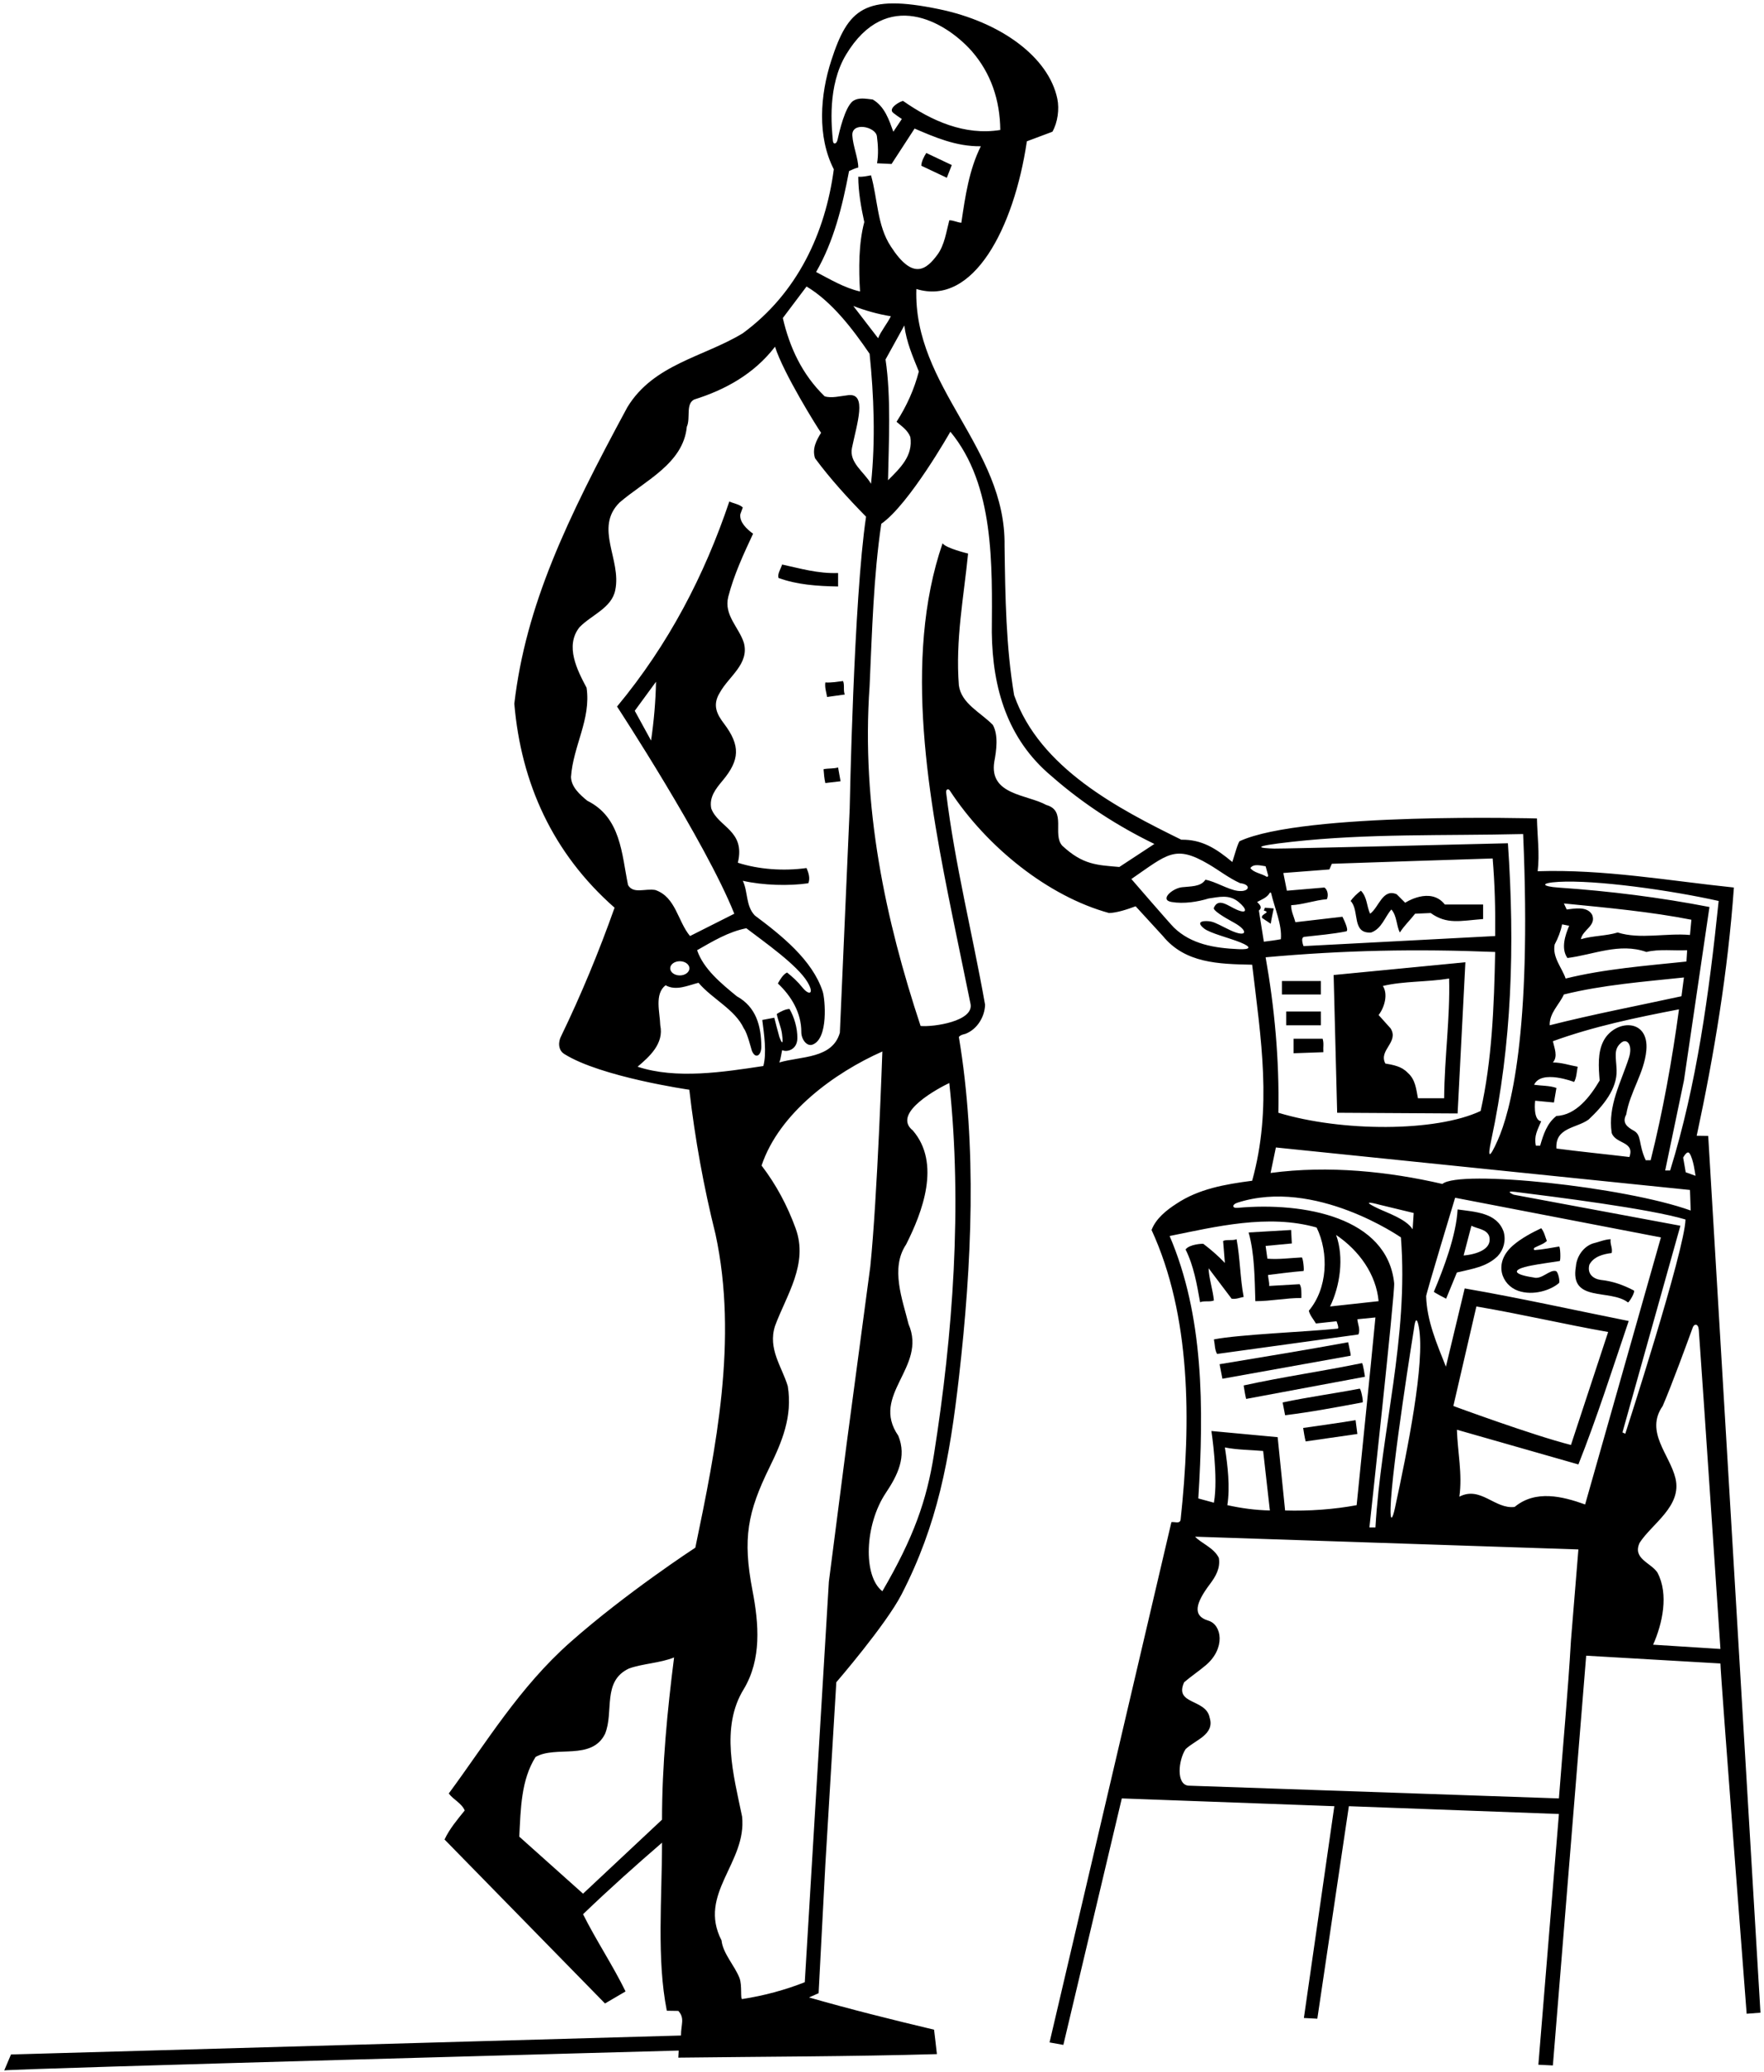 <?xml version="1.0" encoding="UTF-8"?>
<svg xmlns="http://www.w3.org/2000/svg" xmlns:xlink="http://www.w3.org/1999/xlink" width="498pt" height="585pt" viewBox="0 0 498 585" version="1.1">
<g id="surface1">
<path style=" stroke:none;fill-rule:nonzero;fill:rgb(0%,0%,0%);fill-opacity:1;" d="M 236.602 161.801 C 230.898 162 225.898 160.5 220.801 159.398 C 220.398 160.699 219.398 162.102 219.801 163.199 C 225 165.102 230.699 165.5 236.602 165.602 L 236.602 161.801 "/>
<path style=" stroke:none;fill-rule:nonzero;fill:rgb(0%,0%,0%);fill-opacity:1;" d="M 233 192.699 C 232.801 194.199 233.301 195.5 233.5 196.801 C 235.199 196.602 236.801 196.301 238.5 196.102 C 238 195 238.5 193.398 238 192.301 C 236.398 192.5 234.801 192.801 233 192.699 "/>
<path style=" stroke:none;fill-rule:nonzero;fill:rgb(0%,0%,0%);fill-opacity:1;" d="M 268.699 46.602 L 261.5 43.199 C 260.801 44.301 260.102 45.699 260.102 46.801 L 267.301 50.199 L 268.699 46.602 "/>
<path style=" stroke:none;fill-rule:nonzero;fill:rgb(0%,0%,0%);fill-opacity:1;" d="M 387.102 263.301 C 390.102 262.199 390.898 259 392.801 256.801 C 394.398 258.602 394.199 261.398 395.199 263.301 C 396.398 261.398 398.102 259.801 399.5 258 L 403.898 257.801 C 408.5 261.102 412.25 260 418.699 259.5 L 418.699 255.398 L 407.898 255.398 C 403.812 250.211 396.699 254.898 396.699 254.898 L 394.301 252.5 C 390.301 250.801 389.301 256.199 386.801 258 C 385.801 255.898 386 253.301 384.199 251.5 C 383.102 252.301 381.898 253.5 381.301 254.398 C 383.898 257.102 381.5 263.699 387.102 263.301 "/>
<path style=" stroke:none;fill-rule:nonzero;fill:rgb(0%,0%,0%);fill-opacity:1;" d="M 237.301 220.602 L 236.602 216.699 C 235.301 217.102 233.801 216.898 232.5 217.199 C 232.602 218.5 232.699 219.801 233 221.102 L 237.301 220.602 "/>
<path style=" stroke:none;fill-rule:nonzero;fill:rgb(0%,0%,0%);fill-opacity:1;" d="M 363.102 289.5 L 372.902 289.5 L 372.902 285.602 L 363.102 285.602 Z M 363.102 289.5 "/>
<path style=" stroke:none;fill-rule:nonzero;fill:rgb(0%,0%,0%);fill-opacity:1;" d="M 361.898 280.801 L 372.898 280.801 L 372.898 277 L 361.898 277 Z M 361.898 280.801 "/>
<path style=" stroke:none;fill-rule:nonzero;fill:rgb(0%,0%,0%);fill-opacity:1;" d="M 411.5 314.398 L 413.699 271.699 C 401.301 272.898 388.898 274.102 376.5 275.301 L 377.5 314.199 Z M 390.398 278.398 C 396.199 277 403.102 277.301 409.102 276.301 C 409.398 287.602 407.801 298.398 407.699 310.102 L 400.301 310.102 C 399.801 307.5 399.602 304.801 397.398 302.898 C 395.699 301.102 393.398 300.699 391.102 300.301 C 389.102 296.5 395 294.301 392.602 290.398 L 389.199 286.602 C 390.898 284.398 391.898 280.699 390.398 278.398 "/>
<path style=" stroke:none;fill-rule:nonzero;fill:rgb(0%,0%,0%);fill-opacity:1;" d="M 365.199 297.398 L 373.602 297.102 C 373.5 295.5 373.801 294.699 373.398 293.301 L 365.199 293.301 L 365.199 297.398 "/>
<path style=" stroke:none;fill-rule:nonzero;fill:rgb(0%,0%,0%);fill-opacity:1;" d="M 381.301 382.801 L 381.301 382.301 L 380.602 379 C 368.602 381.199 356.398 383.199 344.301 385.199 C 344.602 386.602 344.801 387.898 345.102 389.301 L 381.301 382.801 "/>
<path style=" stroke:none;fill-rule:nonzero;fill:rgb(0%,0%,0%);fill-opacity:1;" d="M 424.5 347.801 C 422.602 342.398 416.5 342.199 411.5 341.5 C 411.109 348.887 407.508 358.301 404.805 364.723 C 404.727 364.906 408.258 366.703 408.258 366.703 L 411.301 359.301 C 415.398 358.301 419.602 357.801 422.801 354.699 C 424.5 352.898 425.199 350.301 424.5 347.801 Z M 413.199 354.5 L 415.398 346.102 C 417.102 347 419.602 347 420.398 349 C 421.758 353.977 413.199 354.5 413.199 354.5 "/>
<path style=" stroke:none;fill-rule:nonzero;fill:rgb(0%,0%,0%);fill-opacity:1;" d="M 367.398 366.5 C 367.398 365.102 367.5 363.5 366.898 362.602 L 358.301 363.102 C 358.398 362 358 361.102 358 360 C 361.836 359.5 364.621 359.164 367.988 358.879 C 368.262 358.855 367.863 355.023 367.492 355.047 C 364.23 355.211 360.855 355.672 357.801 355.398 L 357.301 351.801 L 364.699 351.102 L 364.5 347.301 C 360.5 347.5 356.5 347.801 352.5 348 C 354.199 354 354.199 361.102 354.398 367.398 C 358.898 367.398 362.898 366.5 367.398 366.5 "/>
<path style=" stroke:none;fill-rule:nonzero;fill:rgb(0%,0%,0%);fill-opacity:1;" d="M 341.199 358.102 L 347.699 366.699 C 349 366.898 350 366.398 351.102 366.199 C 350.102 361 350.102 355.199 349.102 349.898 C 348 350.398 346.398 349.898 345.301 350.398 L 345.801 356.602 C 344.023 354.73 341.895 352.855 339.742 351.23 C 339.598 351.121 335.801 351.301 334.699 352.801 C 337 357.398 337.898 362.602 338.801 367.699 C 340 367.199 341.5 367.699 342.699 367.199 C 342.398 364.102 341.301 361 341.199 358.102 "/>
<path style=" stroke:none;fill-rule:nonzero;fill:rgb(0%,0%,0%);fill-opacity:1;" d="M 440.137 351.973 C 437.871 352.332 435.527 352.828 433.32 352.965 C 432.941 352.988 432.91 352.473 433.285 352.27 C 434.453 351.641 435.719 351.305 436.699 350.398 C 436.199 349.199 436 347.898 435.102 346.801 C 432.602 348 429.477 349.602 427.062 351.727 C 421.48 356.645 423.949 362.859 428.617 364.477 C 432.871 365.953 437.816 364.285 440.109 362.293 C 440.477 361.973 439.91 359.07 439.238 358.898 C 437.414 358.426 435.238 361.43 432.898 360.699 C 426.938 359.809 426.637 358.438 432.301 357.34 C 434.953 356.824 437.676 356.492 440.316 356.066 C 440.645 356.012 440.523 351.91 440.137 351.973 "/>
<path style=" stroke:none;fill-rule:nonzero;fill:rgb(0%,0%,0%);fill-opacity:1;" d="M 482.25 320.75 L 479 320.699 C 483.898 297.898 487.801 274.398 489.5 250.602 C 471.199 248.699 452.898 245.398 434.102 246 C 434.699 241.102 434 236.102 433.898 231.102 C 433.898 231.102 368 229.25 350 237.5 C 349.566 237.699 348.5 241.5 347.898 243.398 C 343.25 239.5 339.199 237 333.5 237.102 C 315.801 228.398 293.5 216.898 286.301 196.301 C 284 182.602 283.801 168.801 283.602 154.102 C 284 126.301 257.801 109.301 258.699 81.602 C 274.754 86.559 286.246 64.508 289.898 39.898 L 297.102 37.199 C 298.602 34.602 299.102 30.801 298.5 27.898 C 296.055 16.129 282.566 6.188 265.035 2.574 C 244.02 -1.762 239.41 2.523 234.688 17.062 C 231.52 26.816 230.66 38.586 235.398 47.801 C 233 65.801 225.102 82.801 209.699 94.102 C 198.699 100.801 184.5 102.801 177.102 115 C 159.898 146.836 148.438 170.969 145.199 198.699 C 147.102 221.102 156 240.898 173.5 256.301 C 169.102 268.699 164.102 280.801 158.398 292.602 C 157.602 294.102 157.5 296.5 159.301 297.602 C 169.602 304.102 194.602 307.699 194.602 307.699 C 196.199 321.602 198.699 335.301 202 348.5 C 208.398 378.199 202.102 409.102 196.301 437 C 196.301 437 176.75 449.75 161 463.699 C 146.621 476.438 137.398 491.902 126.699 506.402 C 127.898 508.098 130.301 509.098 131.199 511.199 C 129.102 513.801 126.898 516.402 125.5 519.402 L 170.801 565.699 L 176.602 562.301 C 173.102 555.102 168.301 547.898 164.602 540.5 C 172.199 533.199 179.602 526.598 186.898 520.301 C 186.898 536 185.352 553.152 188.25 567.75 L 191.5 567.801 C 193.398 569.898 192.25 571.551 192.25 574.75 L 3.102 580.102 L 1.199 584.602 C 3.602 584.102 191.602 579 191.602 579 L 191.5 581 C 215.609 580.699 240.145 580.699 264.5 580 C 264.301 578.102 263.898 574.801 263.699 573.102 C 251.898 570.301 239.898 567.301 228.398 564 L 231.102 562.801 L 233 526.598 L 236.102 475 C 236.102 475 250.129 458.746 254.547 450.145 C 264.664 430.453 268.055 412.316 270.742 388.719 C 274.355 357 275.875 323.773 270.699 292.801 C 271.199 292.199 271.898 292.102 272.602 291.898 C 275.898 290.602 278 287.102 278.102 283.699 C 274.559 263.691 269.551 243.957 267.109 223.797 C 267.004 222.898 267.684 222.523 268.148 223.23 C 278.629 239.242 295.957 253.105 313.102 257.801 C 315.25 257.75 318.199 256.801 320.602 255.898 L 328.301 264.301 C 334.602 272 344 272.199 353.5 272.398 C 356 293.5 359.199 312.801 353.5 333.398 C 345.801 334.398 338.398 335.699 332.102 339.898 C 329.301 341.699 326.301 344.102 325.102 347.301 C 336.199 371.398 336.301 401.301 333.301 429.102 C 333.102 430.398 331.5 429.602 330.699 429.801 L 296.301 576.699 L 300.199 577.398 L 316.699 507.801 L 376.699 510 L 368.102 569.801 L 371.898 570 L 380.801 510 L 440.102 512.199 L 434.301 583 L 438.398 583.199 L 447.801 467.5 L 485.699 469.699 C 485.75 473.25 493.102 568.602 493.102 568.602 L 497 568.301 Z M 186.898 513.801 L 164.602 534.699 L 146.602 518.598 C 147 510.699 147.102 502.598 151.199 496.098 C 156.898 492.801 167 497.199 170.801 489.598 C 173.398 483.301 169.898 474.699 177.602 471.102 C 181.602 469.699 186.301 469.602 190.301 468 C 188.398 483 186.898 498.402 186.898 513.801 Z M 440.012 249.004 C 450.453 248.406 471.5 251.336 485.199 254.398 C 482.5 280.5 479 306.301 471.5 330.5 L 470.102 330.5 L 475.398 305.102 L 482.602 256.102 C 468.738 253.418 454.562 251.613 439.992 250.621 C 435.27 250.297 434.664 249.312 440.012 249.004 Z M 399.211 375.004 C 399.211 375.004 399.727 370.176 400.574 374.82 C 402.371 384.68 397.336 409.477 393.801 425.863 C 393.152 428.871 392.469 429.902 392.578 425.832 C 392.898 414.113 399.211 375.004 399.211 375.004 Z M 388.988 341.195 C 383.094 338.383 389.34 340.141 389.34 340.141 L 399.102 342.5 L 398.801 347.102 C 396.973 344.219 391.805 342.539 388.988 341.195 Z M 358.699 331.199 L 360.199 324 L 477.102 336 L 477.301 341.801 C 458.664 335.094 412.09 330.176 407.199 334.301 C 392.102 330.801 375.102 329 358.699 331.199 Z M 378.98 258.852 L 365.699 260.398 C 365.301 258.801 364.5 257.398 364.5 255.602 C 368 255.398 371.102 254.199 374.602 253.898 C 375.102 252.801 374.801 251.199 373.898 250.602 L 363.301 251.5 L 362.301 246.5 L 375.301 245.5 L 376 243.898 C 389.898 243.398 406 242.898 421.398 242.398 C 422 249.602 422.199 256.801 422.102 264.301 L 368.008 267.145 C 368.008 267.145 366.996 264.668 368.254 264.523 C 372.219 264.078 376.211 263.746 380.047 262.984 C 381.039 262.789 378.98 258.852 378.98 258.852 Z M 422.102 268.801 C 421.801 284.199 421.199 299.5 418 313.699 C 405.336 319.664 378.699 319.602 360.898 314.199 C 361.199 299.199 359.801 284.398 357.301 270.301 C 379.5 268.301 399.602 267.898 422.102 268.801 Z M 457.664 294.438 C 459.309 293.055 461.035 295.027 459.863 298.676 C 457.637 305.633 453.859 312.188 455 319.898 C 456.102 323.102 461.602 322.199 460 326.699 C 453.398 325.898 446.199 325.199 439.398 324.301 C 439 318.301 445.102 318.602 448.5 316.102 C 452.637 312.211 456.566 307.438 456.387 302.164 C 456.258 298.422 455.434 296.32 457.664 294.438 Z M 475.898 331 L 475.18 326.859 C 475.18 326.859 476.289 324.691 476.965 325.652 C 478.09 327.25 478.605 331.688 478.664 332 Z M 449.5 258.336 C 448.102 255.734 444.301 256.602 442.301 256.801 L 441.5 255.102 C 454.141 256.344 466.062 257.449 477.5 259.699 L 477.102 264 C 470.398 263.398 463 265.301 456.699 263.301 C 453.398 264.301 449.602 264.199 446.301 265.199 C 446.801 262.5 450.699 261.434 449.5 258.336 Z M 443 261.398 C 441.898 264 440.602 267.801 442.5 270.5 C 449.801 269.602 457.199 266.102 464.801 268.801 C 468.398 267.898 472.801 268.5 476.301 268.301 L 476.102 271.5 C 464.602 272.699 452.898 273.602 442 276.301 C 441 273.301 438.199 270.301 438.898 266.699 C 439.898 264.801 440.602 263 441 261 Z M 441.5 280.801 C 452.398 278.102 464 277.199 475.398 276 L 474.699 281.301 C 462.301 284 449.699 286.398 437.5 289.5 C 437.398 286 440.199 283.699 441.5 280.801 Z M 444.398 305.5 C 445.102 304.199 445.102 302.699 445.398 301.199 C 443.102 300.801 440.898 300 438.398 300 C 439.898 298.301 438.801 295.898 438.398 294 C 449.836 289.836 462 287.301 474 285 C 472.102 299.102 469.398 314.102 466 327.602 L 464.602 327.602 C 462.445 322.898 463.566 320.551 461.215 319.246 C 459.512 318.301 457.809 317.117 459.102 314.699 C 460.148 308.312 464.188 302.996 464.777 296.609 C 465.633 287.34 455.848 287.848 452.688 293.926 C 450.992 297.184 451.297 301.312 451.602 305.102 C 449 309.5 445 314.898 439.398 315.102 C 436.699 317.199 435.699 320.398 434.801 323.5 L 433.602 323.5 C 433 320.699 434.102 319 435.102 316.602 C 432.699 316.301 433.398 310.801 433.398 310.801 L 438.699 311.301 L 439.398 307.199 C 437.5 306.5 435.199 306.602 433.102 306.301 C 435.102 301.898 444.398 305.5 444.398 305.5 Z M 364.742 237.691 C 386.27 235.312 407.316 236.02 430 235.5 C 432.48 292.117 426.324 314.074 422.84 321.93 C 420.391 327.449 419.922 326.934 420.992 321.945 C 426.785 294.961 427.711 267.219 425.699 238.102 C 425.699 238.102 361.914 239.676 359.738 239.609 C 355.742 239.488 352.27 239.07 364.742 237.691 Z M 259.398 104.898 C 258.102 109.898 256 114.602 253.102 119.102 C 254.5 120.301 256.301 121.5 257 123.398 C 257.801 128.699 254.199 132.102 250.699 135.602 C 250.898 124.898 251.602 112.301 250 101.5 L 255.301 91.898 C 255.898 96.602 257.699 100.699 259.398 104.898 Z M 247.898 95.5 L 240.898 86.398 C 244.301 87.699 247.801 88.699 251.5 89.301 C 250.398 91.5 248.699 93.5 247.898 95.5 Z M 235.137 39.77 C 234.777 35.828 233.531 24.273 238.859 15.414 C 250.258 -3.535 266.812 6.004 274.301 14.398 C 279.801 20.699 282.301 28.301 282.398 36.699 C 272.371 38.34 262.992 34.121 254.98 28.523 C 254.688 28.32 250.398 30.5 252.199 31.898 C 253 32.5 253.801 33.102 254.602 33.602 L 252.199 37.199 C 251 33.898 249.801 30.102 246.398 28.102 C 244.398 27.898 242.398 27.398 240.699 28.602 C 238.52 30.438 236.988 36.984 236.438 39.5 C 236.18 40.68 235.238 40.914 235.137 39.77 Z M 239.699 48.301 C 240.602 47.898 241.398 47.5 242.301 47.301 C 242.301 44.75 240.82 41.324 240.629 38.273 C 240.383 34.316 247.211 35.746 247.566 38.492 C 247.895 41.008 248.027 43.605 247.602 46.102 L 251.699 46.301 L 258.199 36.301 C 263.801 38.699 269.898 41.398 276.898 41.301 C 273.602 47.898 272.5 55.398 271.398 62.898 C 270.199 62.801 269.199 62.199 268 62.199 C 267.16 65.41 266.664 69.16 264.672 71.879 C 261.469 76.246 257.676 79.172 251.5 69.602 C 247.602 63.699 247.801 56.199 245.898 49.5 C 244.801 49.699 243.602 50 242.301 49.898 C 242.301 54.102 243.102 58.602 244 62.699 C 242.398 68.699 242.398 76 242.801 82.301 C 238.398 81.301 234.398 78.898 230.398 76.801 C 235.398 68.102 237.801 58.301 239.699 48.301 Z M 227.699 80.898 C 234.898 85.199 240.801 93 245.5 99.898 C 246.699 111.602 247.199 124.301 245.898 136.602 C 244 133.273 239.66 130.672 240.52 126.469 C 241.941 119.555 244.855 110.984 239.508 111.578 C 237.188 111.84 234.684 112.512 232.801 111.898 C 226.398 105.699 222.898 98 221 89.801 Z M 180 301.199 C 183.301 298.398 187.5 294.699 186.398 289.5 C 186.301 285.801 184.699 280.699 187.898 278.199 C 190.898 279.898 194.301 278.199 197.199 277.5 C 201.102 282.102 207.5 285 210 290.398 C 210.996 291.688 212.098 296.285 212.266 296.695 C 213.27 299.168 214.953 298.047 214.934 295.5 C 214.891 289.734 213.5 284.34 208 281.301 C 203.602 277.699 198.602 273.602 196.801 268.301 C 201.199 265.801 205.602 263.102 210.699 262.102 C 215.754 265.965 225.066 272.457 227.949 277.277 C 229.992 280.691 228.43 281.23 226.48 278.766 C 225.262 277.227 223.73 275.812 222.199 274.602 C 221.102 275.102 220.199 276.602 219.602 277.699 C 223.406 281.246 226.242 285.992 226.223 291.414 C 226.215 293.48 227.77 295.52 229.34 294.977 C 233.969 293.367 232.922 281.992 232.258 279.969 C 229.348 271.047 220.574 264.086 213.102 258.5 C 210.5 255.801 211.199 251.801 209.699 248.699 C 215.398 250 222.801 250.199 228.199 249.398 C 228.801 247.898 228.199 246.301 227.699 245.102 C 221.199 246 214.199 245.5 208.301 243.602 C 210.5 234.5 202.801 233.602 200.801 228.301 C 200.148 225.094 202.066 222.734 204.027 220.383 C 208.855 214.598 209.074 210.504 204.379 204.301 C 202.465 201.773 201.012 199.145 203.199 195.602 C 205.699 191 211.602 187.5 210 181.5 C 208.602 177.102 204.301 173.699 205.602 168.5 C 207.199 162.301 209.898 156.5 212.602 150.699 C 210.801 149.398 208.699 147.398 209 145.199 L 209.699 143.301 C 208.801 142.398 207.199 142.199 205.898 141.602 C 198.898 162.398 188.801 181.898 174.199 199.5 C 174.199 199.5 199.199 237.699 207.301 258 L 194.801 264.301 C 191.301 260.102 190.801 253.301 185 251.301 C 182.102 250.801 178.801 252.5 177.301 249.898 C 175.5 241.102 175.301 230.801 165.801 226.102 C 163.602 224.301 161.301 222.199 161.199 219.398 C 161.801 210.602 166.898 203.102 165.602 194.199 C 163 189.301 159.398 182.398 163.602 177.102 C 167 173.602 172.699 171.699 173.699 166.602 C 175.5 158 167.699 149.102 174.898 141.898 C 182.102 135.699 192.898 130.898 193.898 120.5 C 195 118.102 193.5 114 196 112.801 C 204.602 110.102 212.801 105.699 218.801 97.898 C 221.102 105.301 230.898 121 231.801 122.199 C 230.5 124.301 229.199 126.699 230.102 129.398 C 234.301 135.102 239.398 140.699 244.5 145.898 C 241 169.199 239.879 228.328 239.879 228.328 L 237.102 291.602 C 235 299 226.102 298.199 220 300 C 220.5 298.898 220.707 296.434 220.867 296.52 C 222.051 297.141 225.062 296.504 225.105 293.164 C 225.141 290.246 224.215 287.219 222.898 284.898 C 221.801 284.898 220.398 285.602 219.301 286.301 C 219.566 288.035 220.504 289.91 220.77 291.914 C 221.289 295.863 220.473 293.996 220.027 292.805 C 219.879 292.402 218.59 287.363 218.59 287.363 L 215.199 288 C 215.699 291.898 216.5 297.301 215.5 301 C 204.301 302.699 190.898 304.801 180 301.199 Z M 189.207 273.414 C 189.207 272.309 190.422 271.414 191.914 271.414 C 193.414 271.414 194.629 272.309 194.629 273.414 C 194.629 274.523 193.414 275.422 191.914 275.422 C 190.422 275.422 189.207 274.523 189.207 273.414 Z M 185.199 192.5 C 185.102 197.898 184.602 203.699 183.801 209.102 L 179.199 200.699 Z M 234 446.602 L 227.199 559.699 C 221.621 561.895 215.703 563.504 209.531 564.453 C 208.957 564.539 209.559 560.59 208.77 558.523 C 207.457 555.078 204.074 551.586 203.699 547.898 C 196.898 534.699 210.898 526 209.5 512.902 C 207.102 501.301 203.301 487.699 210 476.898 C 215.02 468.465 214.262 458.594 212.43 449.062 C 209.613 434.398 211.035 426.977 217.27 414.262 C 220.754 407.152 223.785 399.961 222.398 391.398 C 220.801 386 216.699 380.898 218.801 374.398 C 222 365.699 228.301 356.898 224.602 346.801 C 222.301 340.5 219.199 334.602 215 329.102 C 220 314.199 235.602 302.898 249.102 296.898 C 249.102 296.898 247.699 338.102 245.699 357.602 L 239 407.801 Z M 263.688 410.57 C 261.613 423.715 257.938 434.129 249.102 449.301 C 243.605 445.047 244.082 430.508 250.074 421.551 C 253.391 416.594 256.035 411.312 253.602 405.398 C 245.602 393.801 261.801 386.102 256.5 373.898 C 254.801 367 251.301 358.102 255.801 351.398 C 260.398 342.301 265.699 328.5 257.699 319.199 C 251.5 314.25 265.414 307.02 268 305.801 C 271.723 340.496 269.012 376.844 263.688 410.57 Z M 299.898 238.801 C 297 235.602 301.199 228.898 295.398 227.301 C 290 224.301 279.199 224.5 280.699 215.102 C 281.301 211.898 281.898 207.602 280.301 204.699 C 276.801 201.102 271.398 198.699 270.699 193.5 C 269.699 180.602 272.102 168.5 273.301 156.301 C 273.301 156.301 267 154.801 266.102 153.398 C 254.801 186.301 262.301 226.301 269 259.199 L 274 283.5 C 274.898 288.344 263.672 290.023 259.898 289.699 C 250 259.801 243.102 227.801 245.5 193.699 C 246.199 178.301 246.602 162.699 248.801 147.898 C 256.699 142.398 268.301 121.898 268.301 121.898 C 280.801 137 280.102 159.602 280 178.602 C 280.199 194.301 284.398 208.699 296.801 219.102 C 305.898 227.102 315.801 233.398 325.898 238.301 L 316 244.801 C 309.75 244.25 305.75 244.25 299.898 238.801 Z M 349.66 268.008 C 342.844 267.703 336.285 266.621 331.422 261.914 C 330.359 260.895 319.398 248.199 319.398 248.199 C 329.633 241.164 331.711 238.438 341.203 244.016 C 344.199 245.777 346.988 247.98 350.109 249.375 C 353.414 249.75 352.719 251.996 349.41 251.543 C 346.641 251.16 343.055 248.871 340.301 248.398 C 339.004 250.438 336.078 250.246 333.672 250.523 C 330.949 250.836 327.262 254.09 330.734 254.684 C 334.215 255.277 338.137 254.641 341.199 253.699 C 344.062 253.301 346.949 252.465 349.617 254.645 C 352.078 256.652 352.27 258.191 349.195 256.883 C 346.719 255.828 344.008 253.355 342.699 256.301 C 342.281 257.016 345.59 259.008 348.336 260.5 C 352.539 262.789 352.141 264.898 347.371 262.684 C 345.035 261.602 343.25 260.484 341.828 260.199 C 340.613 259.957 337.027 259.863 339.914 262.164 C 341.594 263.504 346.98 264.809 350.148 266.086 C 353.578 267.473 352.973 268.16 349.66 268.008 Z M 353 245.102 C 353.898 243.801 355.898 244.398 357.301 244.602 L 358.039 247.262 C 358.039 247.262 357.863 247.73 357.578 247.547 C 356.195 246.652 353.91 246.426 353 245.102 Z M 355.398 257.102 C 356.398 256.301 355.836 255.586 354.898 254.699 C 356.109 254.008 357.691 253.469 358.426 252.172 C 358.539 251.969 358.793 251.941 358.848 252.164 C 359.832 256.398 361.98 261.113 361.602 265.199 C 360 265.5 358.398 265.699 356.801 265.898 Z M 349.312 339.605 C 371.242 332.48 395.5 349.398 395.5 349.398 C 397.699 377.801 389.898 404 388.301 431.301 L 386.602 431.301 C 386.602 431.301 393.855 364.863 393.59 362.305 C 391.648 343.789 368.309 339.332 349.34 341.051 C 347.801 341.188 347.777 340.105 349.312 339.605 Z M 377.199 348.699 C 383.699 353.102 388.5 359.801 389.199 367.398 L 375.5 368.898 C 378.301 363.102 379.5 355.102 377.199 348.699 Z M 330.199 349 C 343.102 346.398 358 342.699 371.699 346.602 C 375.199 353.801 374.801 363.801 369.5 370.102 C 369.801 371.398 370.801 372.5 371.5 373.699 L 377.324 373.074 C 377.324 373.074 378.137 375.102 377.648 375.152 C 369.176 376.035 349.594 376.809 342.699 378.199 C 343 379.602 342.898 381.102 343.602 382.301 L 383.5 376.801 C 384.102 375.398 383.301 373.898 383.199 372.5 L 388.301 372 C 386.602 389.801 384.801 406.801 383 425 C 376.602 426.199 369.5 426.699 362.801 426.5 L 360.699 405.801 L 341.996 404.059 C 341.996 404.059 344 417.199 342.699 424.301 L 338.301 423.102 C 339.898 397.199 339.801 371.398 330.199 349 Z M 345.801 408.699 C 349.199 409.398 353.301 409.398 356.602 409.699 L 358.5 426.5 C 354.398 426.398 350.602 425.898 346.5 425 C 347.301 419.801 346.602 413.898 345.801 408.699 Z M 443.5 463.199 C 442.699 477.398 441.199 493.301 440.102 507.801 L 335.5 504.199 C 332.016 503.867 332.648 497.066 334.699 493.902 C 337.398 491.301 343 489.801 341.5 485 C 340.5 479.602 331.398 481.398 334.301 475 C 336.09 473.445 338.402 471.906 340.438 470.176 C 346.012 465.438 344.973 458.754 341.141 457.613 C 336.559 456.246 337.516 452.68 341.598 447.258 C 343.25 445.062 344.559 442.762 344.102 439.898 C 342.699 437 339 435.699 337.398 433.898 L 445.602 437.5 Z M 447.5 424.801 C 441.102 422.5 433.5 420.602 427.602 425.5 C 422 426.199 418 419.5 412 422.602 C 412.898 416.199 411.5 410 411.301 403.699 L 445.602 413.5 C 450.801 400.398 455.199 386.602 459.801 373 C 444.301 369.898 429.102 366.5 413.5 363.801 L 408.199 385.898 C 405.664 379.5 402.809 372.949 402.621 365.996 C 402.602 365.273 410.801 338.199 410.801 338.199 L 468.898 349.398 Z M 410.301 397 L 416.801 368.898 C 429.301 371 441.5 373.898 454 376.102 L 443.5 408 C 432.801 405.301 410.301 397 410.301 397 Z M 458.039 404.457 L 474.398 346.102 L 427.336 337.336 C 427.336 337.336 424.492 336.129 427.824 336.547 C 438.723 337.922 465.648 341.27 475.836 344.336 C 475.633 353.031 458.836 404.836 458.836 404.836 Z M 466.699 464.398 C 469.301 458.5 471.199 450.199 467.898 444 C 466 441.199 460.801 440.102 462.898 435.602 C 466.398 430.199 474.898 425.301 473 417.398 C 471.398 410.699 464.301 404.301 469.398 397 C 471.965 391.062 476.266 379.285 477.898 374.805 C 478.285 373.746 479.453 373.637 479.59 375.492 C 480.75 391.43 485.699 465.602 485.699 465.602 L 466.699 464.398 "/>
<path style=" stroke:none;fill-rule:nonzero;fill:rgb(0%,0%,0%);fill-opacity:1;" d="M 461.234 364.371 C 458.324 362.844 455.254 361.734 451.898 361.398 C 449.801 361.102 448 359.699 448.699 357.102 C 449.898 354.801 452.602 354.102 455 353.801 C 455.301 352.301 454.5 351.398 454.699 349.898 C 452.898 350 451.398 350.699 449.699 351.102 C 447 352 445.102 354.801 444.898 357.602 C 443.094 367.875 454.496 363.852 459.574 367.738 C 459.832 367.938 461.797 364.664 461.234 364.371 "/>
<path style=" stroke:none;fill-rule:nonzero;fill:rgb(0%,0%,0%);fill-opacity:1;" d="M 367.898 403.199 C 368.102 404.5 368.301 405.801 368.602 407 L 383.199 404.898 L 382.699 401 C 377.801 401.801 372.801 402.5 367.898 403.199 "/>
<path style=" stroke:none;fill-rule:nonzero;fill:rgb(0%,0%,0%);fill-opacity:1;" d="M 359.586 256.5 L 357.102 256.301 L 356.801 257.102 C 359 257.699 355.801 258 356.301 259.199 L 358.75 260.836 C 358.852 259.934 359.383 257.5 359.586 256.5 "/>
<path style=" stroke:none;fill-rule:nonzero;fill:rgb(0%,0%,0%);fill-opacity:1;" d="M 383.852 392.105 C 376.594 393.492 369.254 394.473 362.102 396 L 362.801 399.602 C 369.988 398.738 377.449 397.324 384.66 395.977 C 384.977 395.914 384.203 392.035 383.852 392.105 "/>
<path style=" stroke:none;fill-rule:nonzero;fill:rgb(0%,0%,0%);fill-opacity:1;" d="M 351.801 395 L 385.348 388.738 C 385.348 388.738 384.785 384.828 384.48 384.891 C 373.375 387.188 362.098 388.77 351.102 391.199 C 351.301 392.5 351.5 393.801 351.801 395 "/>
</g>
</svg>
